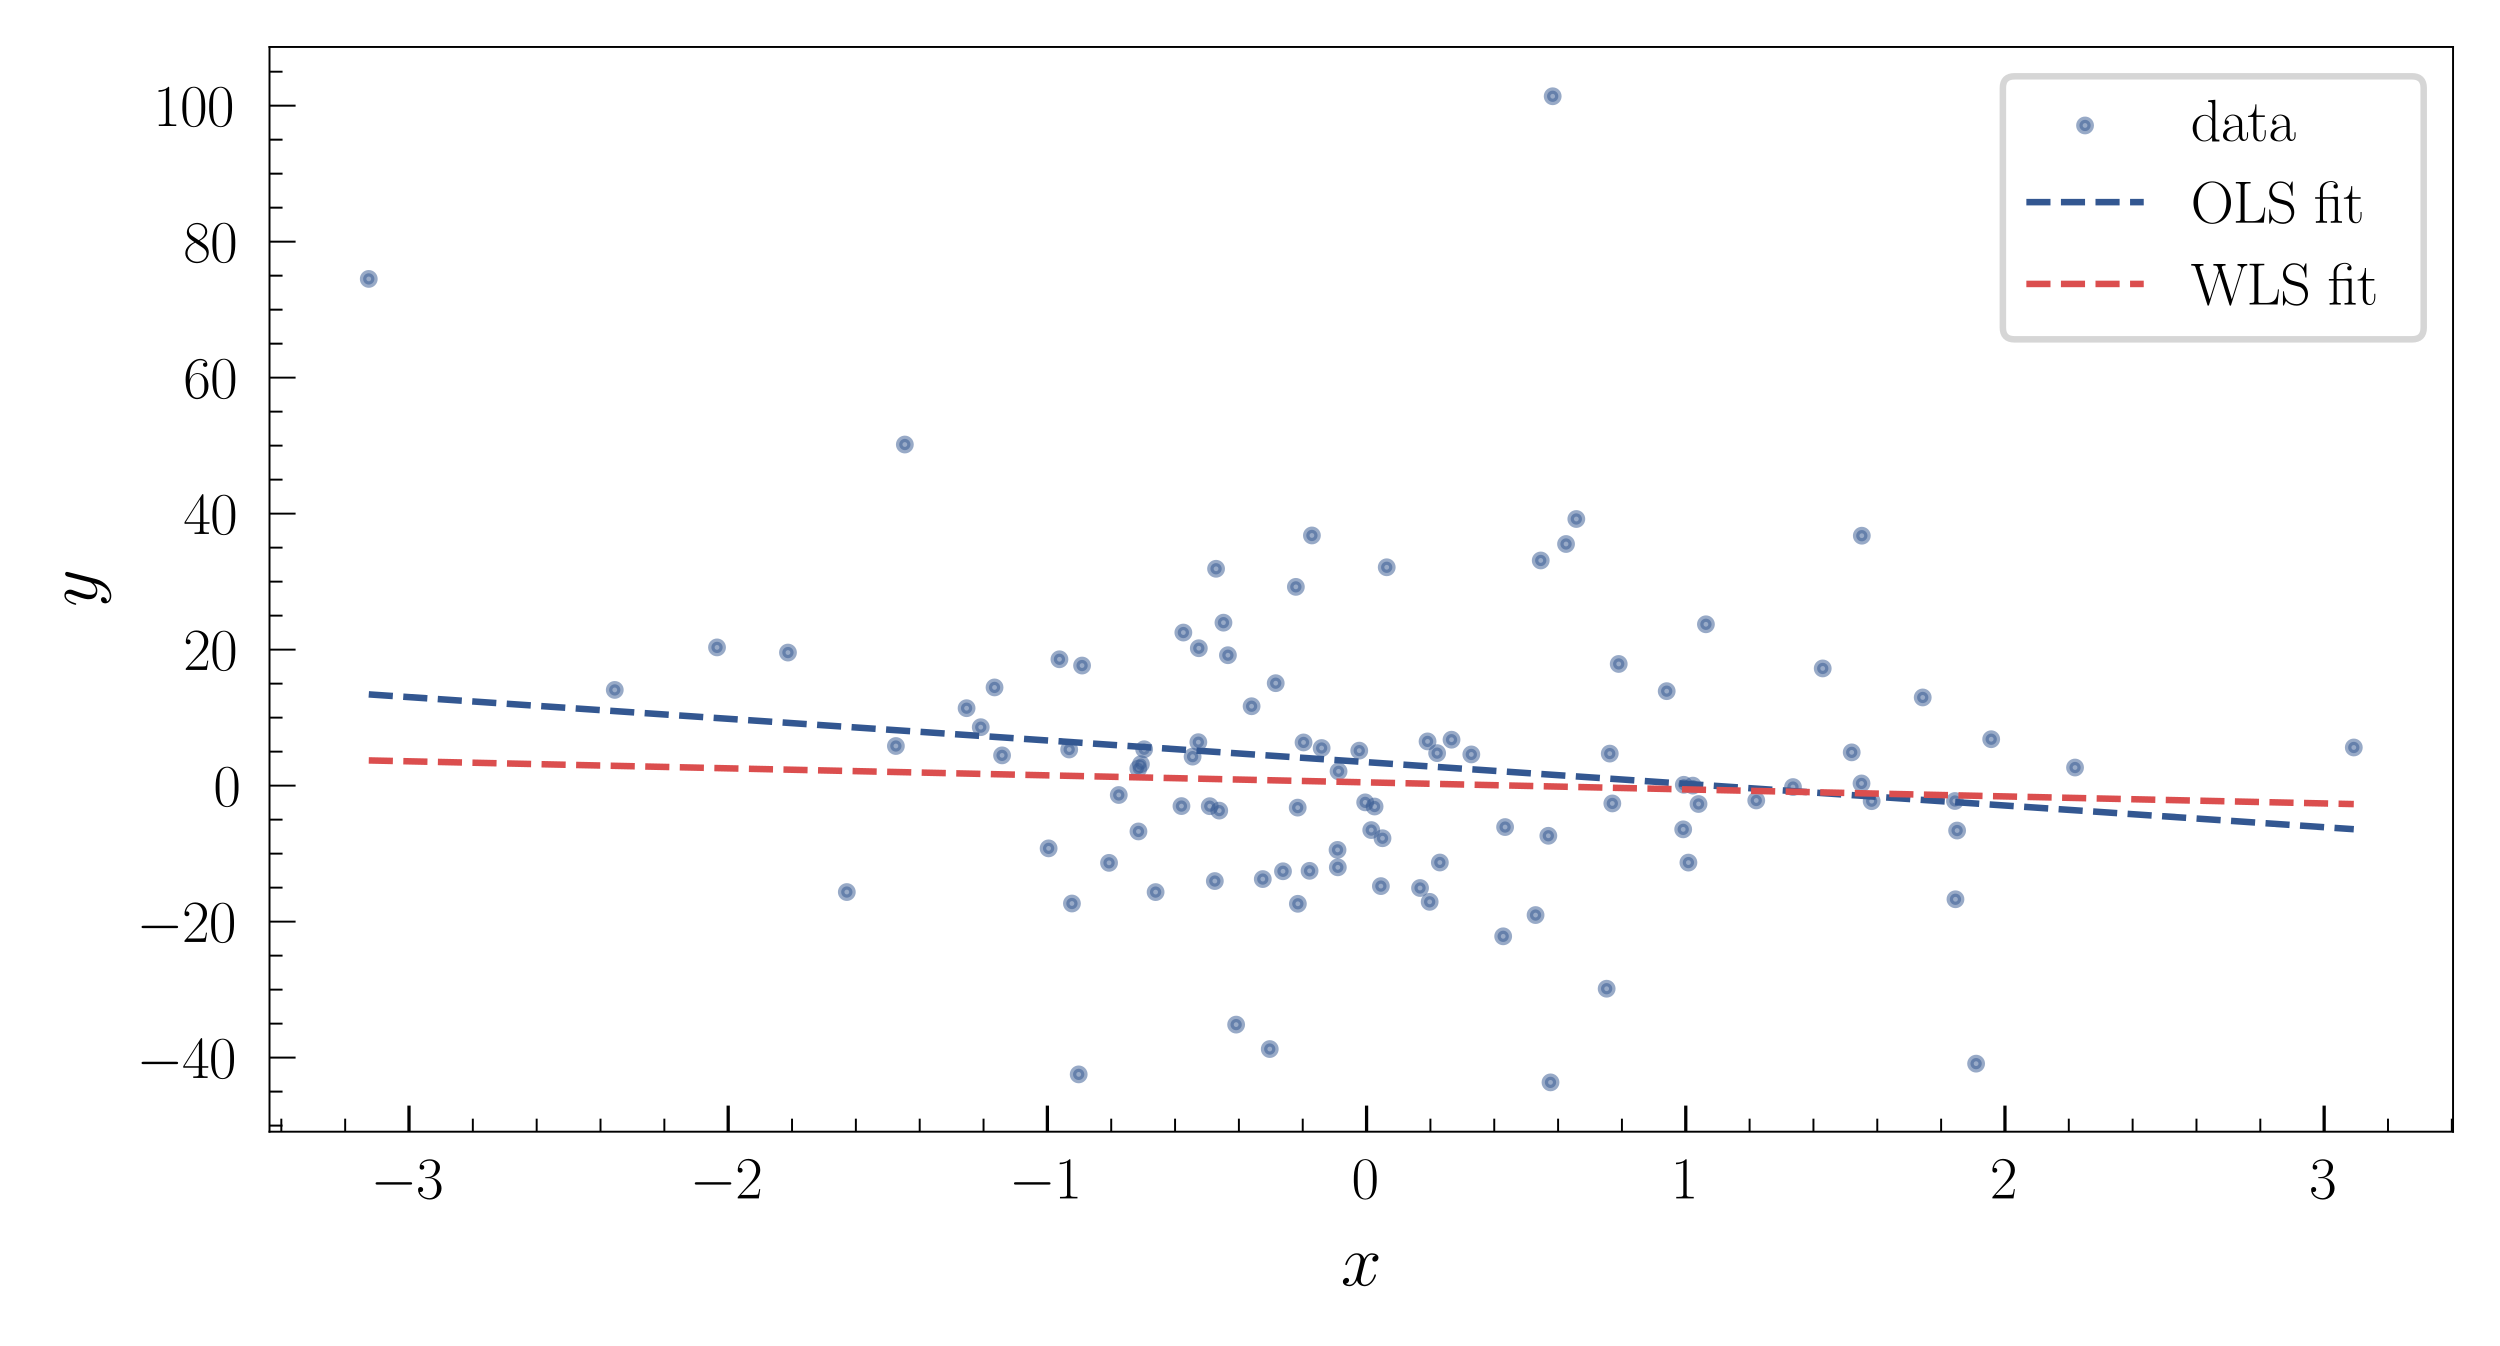 <?xml version="1.0" encoding="utf-8" standalone="no"?>
<!DOCTYPE svg PUBLIC "-//W3C//DTD SVG 1.1//EN"
  "http://www.w3.org/Graphics/SVG/1.1/DTD/svg11.dtd">
<svg xmlns:xlink="http://www.w3.org/1999/xlink" width="383.324pt" height="206.431pt" viewBox="0 0 383.324 206.431" xmlns="http://www.w3.org/2000/svg" version="1.1">
 <defs>
  <style type="text/css">*{stroke-linejoin: round; stroke-linecap: butt}</style>
 </defs>
 <g id="figure_1">
  <g id="patch_1">
   <path d="M 0 206.431 
L 383.324 206.431 
L 383.324 0 
L 0 0 
z
" style="fill: #ffffff"/>
  </g>
  <g id="axes_1">
   <g id="patch_2">
    <path d="M 41.324 173.52 
L 376.124 173.52 
L 376.124 7.2 
L 41.324 7.2 
z
" style="fill: #ffffff"/>
   </g>
   <g id="PathCollection_1">
    <defs>
     <path id="m9512898224" d="M 0 0.866 
C 0.23 0.866 0.45 0.775 0.612 0.612 
C 0.775 0.45 0.866 0.23 0.866 0 
C 0.866 -0.23 0.775 -0.45 0.612 -0.612 
C 0.45 -0.775 0.23 -0.866 0 -0.866 
C -0.23 -0.866 -0.45 -0.775 -0.612 -0.612 
C -0.775 -0.45 -0.866 -0.23 -0.866 0 
C -0.866 0.23 -0.775 0.45 -0.612 0.612 
C -0.45 0.775 -0.23 0.866 0 0.866 
z
" style="stroke: #335791; stroke-opacity: 0.5"/>
    </defs>
    <g clip-path="url(#p8f3139e8f1)">
     <use xlink:href="#m9512898224" x="260.434" y="123.277" style="fill: #335791; fill-opacity: 0.5; stroke: #335791; stroke-opacity: 0.5"/>
     <use xlink:href="#m9512898224" x="152.492" y="105.403" style="fill: #335791; fill-opacity: 0.5; stroke: #335791; stroke-opacity: 0.5"/>
     <use xlink:href="#m9512898224" x="202.646" y="114.694" style="fill: #335791; fill-opacity: 0.5; stroke: #335791; stroke-opacity: 0.5"/>
     <use xlink:href="#m9512898224" x="222.562" y="113.419" style="fill: #335791; fill-opacity: 0.5; stroke: #335791; stroke-opacity: 0.5"/>
     <use xlink:href="#m9512898224" x="318.165" y="117.686" style="fill: #335791; fill-opacity: 0.5; stroke: #335791; stroke-opacity: 0.5"/>
     <use xlink:href="#m9512898224" x="219.21" y="138.278" style="fill: #335791; fill-opacity: 0.5; stroke: #335791; stroke-opacity: 0.5"/>
     <use xlink:href="#m9512898224" x="208.416" y="115.094" style="fill: #335791; fill-opacity: 0.5; stroke: #335791; stroke-opacity: 0.5"/>
     <use xlink:href="#m9512898224" x="247.217" y="123.192" style="fill: #335791; fill-opacity: 0.5; stroke: #335791; stroke-opacity: 0.5"/>
     <use xlink:href="#m9512898224" x="171.539" y="121.898" style="fill: #335791; fill-opacity: 0.5; stroke: #335791; stroke-opacity: 0.5"/>
     <use xlink:href="#m9512898224" x="120.818" y="100.057" style="fill: #335791; fill-opacity: 0.5; stroke: #335791; stroke-opacity: 0.5"/>
     <use xlink:href="#m9512898224" x="305.31" y="113.344" style="fill: #335791; fill-opacity: 0.5; stroke: #335791; stroke-opacity: 0.5"/>
     <use xlink:href="#m9512898224" x="258.084" y="127.164" style="fill: #335791; fill-opacity: 0.5; stroke: #335791; stroke-opacity: 0.5"/>
     <use xlink:href="#m9512898224" x="195.605" y="104.752" style="fill: #335791; fill-opacity: 0.5; stroke: #335791; stroke-opacity: 0.5"/>
     <use xlink:href="#m9512898224" x="186.459" y="87.211" style="fill: #335791; fill-opacity: 0.5; stroke: #335791; stroke-opacity: 0.5"/>
     <use xlink:href="#m9512898224" x="174.559" y="127.486" style="fill: #335791; fill-opacity: 0.5; stroke: #335791; stroke-opacity: 0.5"/>
     <use xlink:href="#m9512898224" x="160.783" y="130.08" style="fill: #335791; fill-opacity: 0.5; stroke: #335791; stroke-opacity: 0.5"/>
     <use xlink:href="#m9512898224" x="199.871" y="113.839" style="fill: #335791; fill-opacity: 0.5; stroke: #335791; stroke-opacity: 0.5"/>
     <use xlink:href="#m9512898224" x="269.285" y="122.734" style="fill: #335791; fill-opacity: 0.5; stroke: #335791; stroke-opacity: 0.5"/>
     <use xlink:href="#m9512898224" x="174.935" y="117.17" style="fill: #335791; fill-opacity: 0.5; stroke: #335791; stroke-opacity: 0.5"/>
     <use xlink:href="#m9512898224" x="138.739" y="68.159" style="fill: #335791; fill-opacity: 0.5; stroke: #335791; stroke-opacity: 0.5"/>
     <use xlink:href="#m9512898224" x="217.735" y="136.156" style="fill: #335791; fill-opacity: 0.5; stroke: #335791; stroke-opacity: 0.5"/>
     <use xlink:href="#m9512898224" x="220.355" y="115.476" style="fill: #335791; fill-opacity: 0.5; stroke: #335791; stroke-opacity: 0.5"/>
     <use xlink:href="#m9512898224" x="258.884" y="132.26" style="fill: #335791; fill-opacity: 0.5; stroke: #335791; stroke-opacity: 0.5"/>
     <use xlink:href="#m9512898224" x="56.542" y="42.767" style="fill: #335791; fill-opacity: 0.5; stroke: #335791; stroke-opacity: 0.5"/>
     <use xlink:href="#m9512898224" x="210.764" y="123.664" style="fill: #335791; fill-opacity: 0.5; stroke: #335791; stroke-opacity: 0.5"/>
     <use xlink:href="#m9512898224" x="150.378" y="111.499" style="fill: #335791; fill-opacity: 0.5; stroke: #335791; stroke-opacity: 0.5"/>
     <use xlink:href="#m9512898224" x="218.886" y="113.68" style="fill: #335791; fill-opacity: 0.5; stroke: #335791; stroke-opacity: 0.5"/>
     <use xlink:href="#m9512898224" x="170.049" y="132.301" style="fill: #335791; fill-opacity: 0.5; stroke: #335791; stroke-opacity: 0.5"/>
     <use xlink:href="#m9512898224" x="175.432" y="114.882" style="fill: #335791; fill-opacity: 0.5; stroke: #335791; stroke-opacity: 0.5"/>
     <use xlink:href="#m9512898224" x="201.154" y="82.102" style="fill: #335791; fill-opacity: 0.5; stroke: #335791; stroke-opacity: 0.5"/>
     <use xlink:href="#m9512898224" x="300.084" y="127.347" style="fill: #335791; fill-opacity: 0.5; stroke: #335791; stroke-opacity: 0.5"/>
     <use xlink:href="#m9512898224" x="246.823" y="115.549" style="fill: #335791; fill-opacity: 0.5; stroke: #335791; stroke-opacity: 0.5"/>
     <use xlink:href="#m9512898224" x="165.395" y="164.736" style="fill: #335791; fill-opacity: 0.5; stroke: #335791; stroke-opacity: 0.5"/>
     <use xlink:href="#m9512898224" x="186.947" y="124.292" style="fill: #335791; fill-opacity: 0.5; stroke: #335791; stroke-opacity: 0.5"/>
     <use xlink:href="#m9512898224" x="235.448" y="140.306" style="fill: #335791; fill-opacity: 0.5; stroke: #335791; stroke-opacity: 0.5"/>
     <use xlink:href="#m9512898224" x="162.444" y="101.086" style="fill: #335791; fill-opacity: 0.5; stroke: #335791; stroke-opacity: 0.5"/>
     <use xlink:href="#m9512898224" x="129.842" y="136.778" style="fill: #335791; fill-opacity: 0.5; stroke: #335791; stroke-opacity: 0.5"/>
     <use xlink:href="#m9512898224" x="209.323" y="123.027" style="fill: #335791; fill-opacity: 0.5; stroke: #335791; stroke-opacity: 0.5"/>
     <use xlink:href="#m9512898224" x="177.189" y="136.784" style="fill: #335791; fill-opacity: 0.5; stroke: #335791; stroke-opacity: 0.5"/>
     <use xlink:href="#m9512898224" x="274.917" y="120.68" style="fill: #335791; fill-opacity: 0.5; stroke: #335791; stroke-opacity: 0.5"/>
     <use xlink:href="#m9512898224" x="238.072" y="14.76" style="fill: #335791; fill-opacity: 0.5; stroke: #335791; stroke-opacity: 0.5"/>
     <use xlink:href="#m9512898224" x="174.536" y="117.854" style="fill: #335791; fill-opacity: 0.5; stroke: #335791; stroke-opacity: 0.5"/>
     <use xlink:href="#m9512898224" x="188.275" y="100.465" style="fill: #335791; fill-opacity: 0.5; stroke: #335791; stroke-opacity: 0.5"/>
     <use xlink:href="#m9512898224" x="220.772" y="132.248" style="fill: #335791; fill-opacity: 0.5; stroke: #335791; stroke-opacity: 0.5"/>
     <use xlink:href="#m9512898224" x="165.913" y="102.049" style="fill: #335791; fill-opacity: 0.5; stroke: #335791; stroke-opacity: 0.5"/>
     <use xlink:href="#m9512898224" x="94.262" y="105.786" style="fill: #335791; fill-opacity: 0.5; stroke: #335791; stroke-opacity: 0.5"/>
     <use xlink:href="#m9512898224" x="237.405" y="128.15" style="fill: #335791; fill-opacity: 0.5; stroke: #335791; stroke-opacity: 0.5"/>
     <use xlink:href="#m9512898224" x="186.269" y="135.092" style="fill: #335791; fill-opacity: 0.5; stroke: #335791; stroke-opacity: 0.5"/>
     <use xlink:href="#m9512898224" x="212.625" y="86.98" style="fill: #335791; fill-opacity: 0.5; stroke: #335791; stroke-opacity: 0.5"/>
     <use xlink:href="#m9512898224" x="181.444" y="96.989" style="fill: #335791; fill-opacity: 0.5; stroke: #335791; stroke-opacity: 0.5"/>
     <use xlink:href="#m9512898224" x="285.471" y="82.14" style="fill: #335791; fill-opacity: 0.5; stroke: #335791; stroke-opacity: 0.5"/>
     <use xlink:href="#m9512898224" x="205.127" y="132.987" style="fill: #335791; fill-opacity: 0.5; stroke: #335791; stroke-opacity: 0.5"/>
     <use xlink:href="#m9512898224" x="200.796" y="133.523" style="fill: #335791; fill-opacity: 0.5; stroke: #335791; stroke-opacity: 0.5"/>
     <use xlink:href="#m9512898224" x="299.831" y="137.885" style="fill: #335791; fill-opacity: 0.5; stroke: #335791; stroke-opacity: 0.5"/>
     <use xlink:href="#m9512898224" x="189.536" y="157.103" style="fill: #335791; fill-opacity: 0.5; stroke: #335791; stroke-opacity: 0.5"/>
     <use xlink:href="#m9512898224" x="258.177" y="120.332" style="fill: #335791; fill-opacity: 0.5; stroke: #335791; stroke-opacity: 0.5"/>
     <use xlink:href="#m9512898224" x="187.593" y="95.474" style="fill: #335791; fill-opacity: 0.5; stroke: #335791; stroke-opacity: 0.5"/>
     <use xlink:href="#m9512898224" x="285.426" y="120.125" style="fill: #335791; fill-opacity: 0.5; stroke: #335791; stroke-opacity: 0.5"/>
     <use xlink:href="#m9512898224" x="286.981" y="122.845" style="fill: #335791; fill-opacity: 0.5; stroke: #335791; stroke-opacity: 0.5"/>
     <use xlink:href="#m9512898224" x="163.938" y="114.922" style="fill: #335791; fill-opacity: 0.5; stroke: #335791; stroke-opacity: 0.5"/>
     <use xlink:href="#m9512898224" x="181.153" y="123.596" style="fill: #335791; fill-opacity: 0.5; stroke: #335791; stroke-opacity: 0.5"/>
     <use xlink:href="#m9512898224" x="261.568" y="95.722" style="fill: #335791; fill-opacity: 0.5; stroke: #335791; stroke-opacity: 0.5"/>
     <use xlink:href="#m9512898224" x="230.482" y="143.565" style="fill: #335791; fill-opacity: 0.5; stroke: #335791; stroke-opacity: 0.5"/>
     <use xlink:href="#m9512898224" x="137.366" y="114.385" style="fill: #335791; fill-opacity: 0.5; stroke: #335791; stroke-opacity: 0.5"/>
     <use xlink:href="#m9512898224" x="198.694" y="89.984" style="fill: #335791; fill-opacity: 0.5; stroke: #335791; stroke-opacity: 0.5"/>
     <use xlink:href="#m9512898224" x="360.906" y="114.611" style="fill: #335791; fill-opacity: 0.5; stroke: #335791; stroke-opacity: 0.5"/>
     <use xlink:href="#m9512898224" x="302.996" y="163.089" style="fill: #335791; fill-opacity: 0.5; stroke: #335791; stroke-opacity: 0.5"/>
     <use xlink:href="#m9512898224" x="193.622" y="134.788" style="fill: #335791; fill-opacity: 0.5; stroke: #335791; stroke-opacity: 0.5"/>
     <use xlink:href="#m9512898224" x="211.98" y="128.528" style="fill: #335791; fill-opacity: 0.5; stroke: #335791; stroke-opacity: 0.5"/>
     <use xlink:href="#m9512898224" x="148.206" y="108.588" style="fill: #335791; fill-opacity: 0.5; stroke: #335791; stroke-opacity: 0.5"/>
     <use xlink:href="#m9512898224" x="236.24" y="85.936" style="fill: #335791; fill-opacity: 0.5; stroke: #335791; stroke-opacity: 0.5"/>
     <use xlink:href="#m9512898224" x="241.697" y="79.578" style="fill: #335791; fill-opacity: 0.5; stroke: #335791; stroke-opacity: 0.5"/>
     <use xlink:href="#m9512898224" x="182.86" y="116.015" style="fill: #335791; fill-opacity: 0.5; stroke: #335791; stroke-opacity: 0.5"/>
     <use xlink:href="#m9512898224" x="199" y="138.579" style="fill: #335791; fill-opacity: 0.5; stroke: #335791; stroke-opacity: 0.5"/>
     <use xlink:href="#m9512898224" x="109.94" y="99.266" style="fill: #335791; fill-opacity: 0.5; stroke: #335791; stroke-opacity: 0.5"/>
     <use xlink:href="#m9512898224" x="194.69" y="160.85" style="fill: #335791; fill-opacity: 0.5; stroke: #335791; stroke-opacity: 0.5"/>
     <use xlink:href="#m9512898224" x="230.776" y="126.813" style="fill: #335791; fill-opacity: 0.5; stroke: #335791; stroke-opacity: 0.5"/>
     <use xlink:href="#m9512898224" x="211.731" y="135.867" style="fill: #335791; fill-opacity: 0.5; stroke: #335791; stroke-opacity: 0.5"/>
     <use xlink:href="#m9512898224" x="205.24" y="118.268" style="fill: #335791; fill-opacity: 0.5; stroke: #335791; stroke-opacity: 0.5"/>
     <use xlink:href="#m9512898224" x="299.752" y="122.817" style="fill: #335791; fill-opacity: 0.5; stroke: #335791; stroke-opacity: 0.5"/>
     <use xlink:href="#m9512898224" x="196.72" y="133.592" style="fill: #335791; fill-opacity: 0.5; stroke: #335791; stroke-opacity: 0.5"/>
     <use xlink:href="#m9512898224" x="198.975" y="123.832" style="fill: #335791; fill-opacity: 0.5; stroke: #335791; stroke-opacity: 0.5"/>
     <use xlink:href="#m9512898224" x="283.921" y="115.36" style="fill: #335791; fill-opacity: 0.5; stroke: #335791; stroke-opacity: 0.5"/>
     <use xlink:href="#m9512898224" x="183.74" y="113.799" style="fill: #335791; fill-opacity: 0.5; stroke: #335791; stroke-opacity: 0.5"/>
     <use xlink:href="#m9512898224" x="248.197" y="101.805" style="fill: #335791; fill-opacity: 0.5; stroke: #335791; stroke-opacity: 0.5"/>
     <use xlink:href="#m9512898224" x="164.359" y="138.535" style="fill: #335791; fill-opacity: 0.5; stroke: #335791; stroke-opacity: 0.5"/>
     <use xlink:href="#m9512898224" x="153.646" y="115.821" style="fill: #335791; fill-opacity: 0.5; stroke: #335791; stroke-opacity: 0.5"/>
     <use xlink:href="#m9512898224" x="205.084" y="130.314" style="fill: #335791; fill-opacity: 0.5; stroke: #335791; stroke-opacity: 0.5"/>
     <use xlink:href="#m9512898224" x="191.907" y="108.288" style="fill: #335791; fill-opacity: 0.5; stroke: #335791; stroke-opacity: 0.5"/>
     <use xlink:href="#m9512898224" x="246.347" y="151.6" style="fill: #335791; fill-opacity: 0.5; stroke: #335791; stroke-opacity: 0.5"/>
     <use xlink:href="#m9512898224" x="240.12" y="83.412" style="fill: #335791; fill-opacity: 0.5; stroke: #335791; stroke-opacity: 0.5"/>
     <use xlink:href="#m9512898224" x="185.489" y="123.612" style="fill: #335791; fill-opacity: 0.5; stroke: #335791; stroke-opacity: 0.5"/>
     <use xlink:href="#m9512898224" x="237.738" y="165.96" style="fill: #335791; fill-opacity: 0.5; stroke: #335791; stroke-opacity: 0.5"/>
     <use xlink:href="#m9512898224" x="183.813" y="99.394" style="fill: #335791; fill-opacity: 0.5; stroke: #335791; stroke-opacity: 0.5"/>
     <use xlink:href="#m9512898224" x="225.598" y="115.676" style="fill: #335791; fill-opacity: 0.5; stroke: #335791; stroke-opacity: 0.5"/>
     <use xlink:href="#m9512898224" x="210.254" y="127.273" style="fill: #335791; fill-opacity: 0.5; stroke: #335791; stroke-opacity: 0.5"/>
     <use xlink:href="#m9512898224" x="255.554" y="105.976" style="fill: #335791; fill-opacity: 0.5; stroke: #335791; stroke-opacity: 0.5"/>
     <use xlink:href="#m9512898224" x="279.477" y="102.491" style="fill: #335791; fill-opacity: 0.5; stroke: #335791; stroke-opacity: 0.5"/>
     <use xlink:href="#m9512898224" x="294.809" y="106.941" style="fill: #335791; fill-opacity: 0.5; stroke: #335791; stroke-opacity: 0.5"/>
     <use xlink:href="#m9512898224" x="259.565" y="120.458" style="fill: #335791; fill-opacity: 0.5; stroke: #335791; stroke-opacity: 0.5"/>
    </g>
   </g>
   <g id="matplotlib.axis_1">
    <g id="xtick_1">
     <g id="line2d_1">
      <defs>
       <path id="m76a1850b15" d="M 0 0 
L 0 -4 
" style="stroke: #000000; stroke-width: 0.5"/>
      </defs>
      <g>
       <use xlink:href="#m76a1850b15" x="62.712" y="173.52" style="stroke: #000000; stroke-width: 0.5"/>
      </g>
     </g>
     <g id="text_1">
      <!-- $\mathdefault{−3}$ -->
      <g transform="translate(56.824 183.747) scale(0.09 -0.09)">
       <defs>
        <path id="CMSY10-0" d="M 4218 1472 
C 4326 1472 4442 1472 4442 1600 
C 4442 1728 4326 1728 4218 1728 
L 755 1728 
C 646 1728 531 1728 531 1600 
C 531 1472 646 1472 755 1472 
L 4218 1472 
z
" transform="scale(0.016)"/>
        <path id="CMR17-33" d="M 1414 2157 
C 1984 2157 2234 1662 2234 1090 
C 2234 320 1824 25 1453 25 
C 1114 25 563 194 390 693 
C 422 680 454 680 486 680 
C 640 680 755 782 755 948 
C 755 1133 614 1216 486 1216 
C 378 1216 211 1165 211 926 
C 211 335 787 -128 1466 -128 
C 2176 -128 2720 430 2720 1085 
C 2720 1707 2208 2157 1600 2227 
C 2086 2328 2554 2756 2554 3329 
C 2554 3820 2048 4179 1472 4179 
C 890 4179 378 3829 378 3329 
C 378 3110 544 3072 627 3072 
C 762 3072 877 3155 877 3321 
C 877 3486 762 3569 627 3569 
C 602 3569 570 3569 544 3557 
C 730 3959 1235 4032 1459 4032 
C 1683 4032 2106 3925 2106 3320 
C 2106 3143 2080 2828 1862 2550 
C 1670 2304 1453 2304 1242 2284 
C 1210 2284 1062 2269 1037 2269 
C 992 2263 966 2257 966 2208 
C 966 2163 973 2157 1101 2157 
L 1414 2157 
z
" transform="scale(0.016)"/>
       </defs>
       <use xlink:href="#CMSY10-0" transform="scale(0.996)"/>
       <use xlink:href="#CMR17-33" transform="translate(77.487 0) scale(0.996)"/>
      </g>
     </g>
    </g>
    <g id="xtick_2">
     <g id="line2d_2">
      <g>
       <use xlink:href="#m76a1850b15" x="111.653" y="173.52" style="stroke: #000000; stroke-width: 0.5"/>
      </g>
     </g>
     <g id="text_2">
      <!-- $\mathdefault{−2}$ -->
      <g transform="translate(105.766 183.747) scale(0.09 -0.09)">
       <defs>
        <path id="CMR17-32" d="M 2669 989 
L 2554 989 
C 2490 536 2438 459 2413 420 
C 2381 369 1920 369 1830 369 
L 602 369 
C 832 619 1280 1072 1824 1597 
C 2214 1967 2669 2402 2669 3035 
C 2669 3790 2067 4224 1395 4224 
C 691 4224 262 3604 262 3030 
C 262 2780 448 2748 525 2748 
C 589 2748 781 2787 781 3010 
C 781 3207 614 3264 525 3264 
C 486 3264 448 3258 422 3245 
C 544 3790 915 4058 1306 4058 
C 1862 4058 2227 3617 2227 3035 
C 2227 2479 1901 2000 1536 1584 
L 262 146 
L 262 0 
L 2515 0 
L 2669 989 
z
" transform="scale(0.016)"/>
       </defs>
       <use xlink:href="#CMSY10-0" transform="scale(0.996)"/>
       <use xlink:href="#CMR17-32" transform="translate(77.487 0) scale(0.996)"/>
      </g>
     </g>
    </g>
    <g id="xtick_3">
     <g id="line2d_3">
      <g>
       <use xlink:href="#m76a1850b15" x="160.595" y="173.52" style="stroke: #000000; stroke-width: 0.5"/>
      </g>
     </g>
     <g id="text_3">
      <!-- $\mathdefault{−1}$ -->
      <g transform="translate(154.707 183.747) scale(0.09 -0.09)">
       <defs>
        <path id="CMR17-31" d="M 1702 4058 
C 1702 4192 1696 4192 1606 4192 
C 1357 3916 979 3827 621 3827 
C 602 3827 570 3827 563 3808 
C 557 3795 557 3782 557 3648 
C 755 3648 1088 3686 1344 3839 
L 1344 461 
C 1344 236 1331 160 781 160 
L 589 160 
L 589 0 
C 896 0 1216 0 1523 0 
C 1830 0 2150 0 2458 0 
L 2458 160 
L 2266 160 
C 1715 160 1702 230 1702 458 
L 1702 4058 
z
" transform="scale(0.016)"/>
       </defs>
       <use xlink:href="#CMSY10-0" transform="scale(0.996)"/>
       <use xlink:href="#CMR17-31" transform="translate(77.487 0) scale(0.996)"/>
      </g>
     </g>
    </g>
    <g id="xtick_4">
     <g id="line2d_4">
      <g>
       <use xlink:href="#m76a1850b15" x="209.537" y="173.52" style="stroke: #000000; stroke-width: 0.5"/>
      </g>
     </g>
     <g id="text_4">
      <!-- $\mathdefault{0}$ -->
      <g transform="translate(207.233 183.747) scale(0.09 -0.09)">
       <defs>
        <path id="CMR17-30" d="M 2688 2025 
C 2688 2416 2682 3080 2413 3591 
C 2176 4039 1798 4198 1466 4198 
C 1158 4198 768 4058 525 3597 
C 269 3118 243 2524 243 2025 
C 243 1661 250 1106 448 619 
C 723 -39 1216 -128 1466 -128 
C 1760 -128 2208 -7 2470 600 
C 2662 1042 2688 1559 2688 2025 
z
M 1466 -26 
C 1056 -26 813 325 723 812 
C 653 1188 653 1738 653 2096 
C 653 2588 653 2997 736 3387 
C 858 3929 1216 4096 1466 4096 
C 1728 4096 2067 3923 2189 3400 
C 2272 3036 2278 2607 2278 2096 
C 2278 1680 2278 1169 2202 792 
C 2067 95 1690 -26 1466 -26 
z
" transform="scale(0.016)"/>
       </defs>
       <use xlink:href="#CMR17-30" transform="scale(0.996)"/>
      </g>
     </g>
    </g>
    <g id="xtick_5">
     <g id="line2d_5">
      <g>
       <use xlink:href="#m76a1850b15" x="258.478" y="173.52" style="stroke: #000000; stroke-width: 0.5"/>
      </g>
     </g>
     <g id="text_5">
      <!-- $\mathdefault{1}$ -->
      <g transform="translate(256.174 183.747) scale(0.09 -0.09)">
       <use xlink:href="#CMR17-31" transform="scale(0.996)"/>
      </g>
     </g>
    </g>
    <g id="xtick_6">
     <g id="line2d_6">
      <g>
       <use xlink:href="#m76a1850b15" x="307.42" y="173.52" style="stroke: #000000; stroke-width: 0.5"/>
      </g>
     </g>
     <g id="text_6">
      <!-- $\mathdefault{2}$ -->
      <g transform="translate(305.116 183.747) scale(0.09 -0.09)">
       <use xlink:href="#CMR17-32" transform="scale(0.996)"/>
      </g>
     </g>
    </g>
    <g id="xtick_7">
     <g id="line2d_7">
      <g>
       <use xlink:href="#m76a1850b15" x="356.361" y="173.52" style="stroke: #000000; stroke-width: 0.5"/>
      </g>
     </g>
     <g id="text_7">
      <!-- $\mathdefault{3}$ -->
      <g transform="translate(354.057 183.747) scale(0.09 -0.09)">
       <use xlink:href="#CMR17-33" transform="scale(0.996)"/>
      </g>
     </g>
    </g>
    <g id="xtick_8">
     <g id="line2d_8">
      <defs>
       <path id="m46150b0851" d="M 0 0 
L 0 -2 
" style="stroke: #000000; stroke-width: 0.3"/>
      </defs>
      <g>
       <use xlink:href="#m46150b0851" x="43.135" y="173.52" style="stroke: #000000; stroke-width: 0.3"/>
      </g>
     </g>
    </g>
    <g id="xtick_9">
     <g id="line2d_9">
      <g>
       <use xlink:href="#m46150b0851" x="52.924" y="173.52" style="stroke: #000000; stroke-width: 0.3"/>
      </g>
     </g>
    </g>
    <g id="xtick_10">
     <g id="line2d_10">
      <g>
       <use xlink:href="#m46150b0851" x="72.5" y="173.52" style="stroke: #000000; stroke-width: 0.3"/>
      </g>
     </g>
    </g>
    <g id="xtick_11">
     <g id="line2d_11">
      <g>
       <use xlink:href="#m46150b0851" x="82.289" y="173.52" style="stroke: #000000; stroke-width: 0.3"/>
      </g>
     </g>
    </g>
    <g id="xtick_12">
     <g id="line2d_12">
      <g>
       <use xlink:href="#m46150b0851" x="92.077" y="173.52" style="stroke: #000000; stroke-width: 0.3"/>
      </g>
     </g>
    </g>
    <g id="xtick_13">
     <g id="line2d_13">
      <g>
       <use xlink:href="#m46150b0851" x="101.865" y="173.52" style="stroke: #000000; stroke-width: 0.3"/>
      </g>
     </g>
    </g>
    <g id="xtick_14">
     <g id="line2d_14">
      <g>
       <use xlink:href="#m46150b0851" x="121.442" y="173.52" style="stroke: #000000; stroke-width: 0.3"/>
      </g>
     </g>
    </g>
    <g id="xtick_15">
     <g id="line2d_15">
      <g>
       <use xlink:href="#m46150b0851" x="131.23" y="173.52" style="stroke: #000000; stroke-width: 0.3"/>
      </g>
     </g>
    </g>
    <g id="xtick_16">
     <g id="line2d_16">
      <g>
       <use xlink:href="#m46150b0851" x="141.018" y="173.52" style="stroke: #000000; stroke-width: 0.3"/>
      </g>
     </g>
    </g>
    <g id="xtick_17">
     <g id="line2d_17">
      <g>
       <use xlink:href="#m46150b0851" x="150.807" y="173.52" style="stroke: #000000; stroke-width: 0.3"/>
      </g>
     </g>
    </g>
    <g id="xtick_18">
     <g id="line2d_18">
      <g>
       <use xlink:href="#m46150b0851" x="170.383" y="173.52" style="stroke: #000000; stroke-width: 0.3"/>
      </g>
     </g>
    </g>
    <g id="xtick_19">
     <g id="line2d_19">
      <g>
       <use xlink:href="#m46150b0851" x="180.172" y="173.52" style="stroke: #000000; stroke-width: 0.3"/>
      </g>
     </g>
    </g>
    <g id="xtick_20">
     <g id="line2d_20">
      <g>
       <use xlink:href="#m46150b0851" x="189.96" y="173.52" style="stroke: #000000; stroke-width: 0.3"/>
      </g>
     </g>
    </g>
    <g id="xtick_21">
     <g id="line2d_21">
      <g>
       <use xlink:href="#m46150b0851" x="199.748" y="173.52" style="stroke: #000000; stroke-width: 0.3"/>
      </g>
     </g>
    </g>
    <g id="xtick_22">
     <g id="line2d_22">
      <g>
       <use xlink:href="#m46150b0851" x="219.325" y="173.52" style="stroke: #000000; stroke-width: 0.3"/>
      </g>
     </g>
    </g>
    <g id="xtick_23">
     <g id="line2d_23">
      <g>
       <use xlink:href="#m46150b0851" x="229.113" y="173.52" style="stroke: #000000; stroke-width: 0.3"/>
      </g>
     </g>
    </g>
    <g id="xtick_24">
     <g id="line2d_24">
      <g>
       <use xlink:href="#m46150b0851" x="238.902" y="173.52" style="stroke: #000000; stroke-width: 0.3"/>
      </g>
     </g>
    </g>
    <g id="xtick_25">
     <g id="line2d_25">
      <g>
       <use xlink:href="#m46150b0851" x="248.69" y="173.52" style="stroke: #000000; stroke-width: 0.3"/>
      </g>
     </g>
    </g>
    <g id="xtick_26">
     <g id="line2d_26">
      <g>
       <use xlink:href="#m46150b0851" x="268.266" y="173.52" style="stroke: #000000; stroke-width: 0.3"/>
      </g>
     </g>
    </g>
    <g id="xtick_27">
     <g id="line2d_27">
      <g>
       <use xlink:href="#m46150b0851" x="278.055" y="173.52" style="stroke: #000000; stroke-width: 0.3"/>
      </g>
     </g>
    </g>
    <g id="xtick_28">
     <g id="line2d_28">
      <g>
       <use xlink:href="#m46150b0851" x="287.843" y="173.52" style="stroke: #000000; stroke-width: 0.3"/>
      </g>
     </g>
    </g>
    <g id="xtick_29">
     <g id="line2d_29">
      <g>
       <use xlink:href="#m46150b0851" x="297.631" y="173.52" style="stroke: #000000; stroke-width: 0.3"/>
      </g>
     </g>
    </g>
    <g id="xtick_30">
     <g id="line2d_30">
      <g>
       <use xlink:href="#m46150b0851" x="317.208" y="173.52" style="stroke: #000000; stroke-width: 0.3"/>
      </g>
     </g>
    </g>
    <g id="xtick_31">
     <g id="line2d_31">
      <g>
       <use xlink:href="#m46150b0851" x="326.996" y="173.52" style="stroke: #000000; stroke-width: 0.3"/>
      </g>
     </g>
    </g>
    <g id="xtick_32">
     <g id="line2d_32">
      <g>
       <use xlink:href="#m46150b0851" x="336.785" y="173.52" style="stroke: #000000; stroke-width: 0.3"/>
      </g>
     </g>
    </g>
    <g id="xtick_33">
     <g id="line2d_33">
      <g>
       <use xlink:href="#m46150b0851" x="346.573" y="173.52" style="stroke: #000000; stroke-width: 0.3"/>
      </g>
     </g>
    </g>
    <g id="xtick_34">
     <g id="line2d_34">
      <g>
       <use xlink:href="#m46150b0851" x="366.15" y="173.52" style="stroke: #000000; stroke-width: 0.3"/>
      </g>
     </g>
    </g>
    <g id="xtick_35">
     <g id="line2d_35">
      <g>
       <use xlink:href="#m46150b0851" x="375.938" y="173.52" style="stroke: #000000; stroke-width: 0.3"/>
      </g>
     </g>
    </g>
    <g id="text_8">
     <!-- $$x$$ -->
     <g transform="translate(205.592 197.1) scale(0.11 -0.11)">
      <defs>
       <path id="CMMI12-78" d="M 3034 2606 
C 2829 2567 2752 2414 2752 2293 
C 2752 2139 2874 2088 2963 2088 
C 3155 2088 3290 2254 3290 2427 
C 3290 2695 2982 2816 2714 2816 
C 2323 2816 2106 2433 2048 2312 
C 1901 2816 1504 2816 1389 2816 
C 736 2816 390 1980 390 1839 
C 390 1814 416 1782 461 1782 
C 512 1782 525 1820 538 1846 
C 755 2555 1184 2689 1370 2689 
C 1658 2689 1715 2420 1715 2267 
C 1715 2127 1677 1980 1600 1673 
L 1382 798 
C 1286 415 1101 64 762 64 
C 730 64 570 64 435 147 
C 666 192 717 383 717 460 
C 717 588 621 664 499 664 
C 346 664 179 530 179 326 
C 179 57 480 -64 755 -64 
C 1062 -64 1280 179 1414 441 
C 1517 64 1837 -64 2074 -64 
C 2726 -64 3072 773 3072 913 
C 3072 945 3046 971 3008 971 
C 2950 971 2944 939 2925 888 
C 2752 326 2381 64 2093 64 
C 1869 64 1747 230 1747 492 
C 1747 632 1773 734 1875 1156 
L 2099 2024 
C 2195 2408 2413 2689 2707 2689 
C 2720 2689 2899 2689 3034 2606 
z
" transform="scale(0.016)"/>
      </defs>
      <use xlink:href="#CMMI12-78" transform="scale(0.996)"/>
     </g>
    </g>
   </g>
   <g id="matplotlib.axis_2">
    <g id="ytick_1">
     <g id="line2d_36">
      <defs>
       <path id="m0e30306d4b" d="M 0 0 
L 4 0 
" style="stroke: #000000; stroke-width: 0.3"/>
      </defs>
      <g>
       <use xlink:href="#m0e30306d4b" x="41.324" y="162.163" style="stroke: #000000; stroke-width: 0.3"/>
      </g>
     </g>
     <g id="text_9">
      <!-- $\mathdefault{−40}$ -->
      <g transform="translate(20.941 165.277) scale(0.09 -0.09)">
       <defs>
        <path id="CMR17-34" d="M 2150 4122 
C 2150 4256 2144 4256 2029 4256 
L 128 1254 
L 128 1088 
L 1779 1088 
L 1779 457 
C 1779 224 1766 160 1318 160 
L 1197 160 
L 1197 0 
C 1402 0 1747 0 1965 0 
C 2182 0 2528 0 2733 0 
L 2733 160 
L 2611 160 
C 2163 160 2150 224 2150 457 
L 2150 1088 
L 2803 1088 
L 2803 1254 
L 2150 1254 
L 2150 4122 
z
M 1798 3703 
L 1798 1254 
L 256 1254 
L 1798 3703 
z
" transform="scale(0.016)"/>
       </defs>
       <use xlink:href="#CMSY10-0" transform="scale(0.996)"/>
       <use xlink:href="#CMR17-34" transform="translate(77.487 0) scale(0.996)"/>
       <use xlink:href="#CMR17-30" transform="translate(123.178 0) scale(0.996)"/>
      </g>
     </g>
    </g>
    <g id="ytick_2">
     <g id="line2d_37">
      <g>
       <use xlink:href="#m0e30306d4b" x="41.324" y="141.312" style="stroke: #000000; stroke-width: 0.3"/>
      </g>
     </g>
     <g id="text_10">
      <!-- $\mathdefault{−20}$ -->
      <g transform="translate(20.941 144.425) scale(0.09 -0.09)">
       <use xlink:href="#CMSY10-0" transform="scale(0.996)"/>
       <use xlink:href="#CMR17-32" transform="translate(77.487 0) scale(0.996)"/>
       <use xlink:href="#CMR17-30" transform="translate(123.178 0) scale(0.996)"/>
      </g>
     </g>
    </g>
    <g id="ytick_3">
     <g id="line2d_38">
      <g>
       <use xlink:href="#m0e30306d4b" x="41.324" y="120.461" style="stroke: #000000; stroke-width: 0.3"/>
      </g>
     </g>
     <g id="text_11">
      <!-- $\mathdefault{0}$ -->
      <g transform="translate(32.716 123.574) scale(0.09 -0.09)">
       <use xlink:href="#CMR17-30" transform="scale(0.996)"/>
      </g>
     </g>
    </g>
    <g id="ytick_4">
     <g id="line2d_39">
      <g>
       <use xlink:href="#m0e30306d4b" x="41.324" y="99.609" style="stroke: #000000; stroke-width: 0.3"/>
      </g>
     </g>
     <g id="text_12">
      <!-- $\mathdefault{20}$ -->
      <g transform="translate(28.109 102.722) scale(0.09 -0.09)">
       <use xlink:href="#CMR17-32" transform="scale(0.996)"/>
       <use xlink:href="#CMR17-30" transform="translate(45.69 0) scale(0.996)"/>
      </g>
     </g>
    </g>
    <g id="ytick_5">
     <g id="line2d_40">
      <g>
       <use xlink:href="#m0e30306d4b" x="41.324" y="78.758" style="stroke: #000000; stroke-width: 0.3"/>
      </g>
     </g>
     <g id="text_13">
      <!-- $\mathdefault{40}$ -->
      <g transform="translate(28.109 81.871) scale(0.09 -0.09)">
       <use xlink:href="#CMR17-34" transform="scale(0.996)"/>
       <use xlink:href="#CMR17-30" transform="translate(45.69 0) scale(0.996)"/>
      </g>
     </g>
    </g>
    <g id="ytick_6">
     <g id="line2d_41">
      <g>
       <use xlink:href="#m0e30306d4b" x="41.324" y="57.906" style="stroke: #000000; stroke-width: 0.3"/>
      </g>
     </g>
     <g id="text_14">
      <!-- $\mathdefault{60}$ -->
      <g transform="translate(28.109 61.02) scale(0.09 -0.09)">
       <defs>
        <path id="CMR17-36" d="M 678 2176 
C 678 3690 1395 4032 1811 4032 
C 1946 4032 2272 4009 2400 3776 
C 2298 3776 2106 3776 2106 3553 
C 2106 3381 2246 3323 2336 3323 
C 2394 3323 2566 3348 2566 3560 
C 2566 3954 2246 4179 1805 4179 
C 1043 4179 243 3390 243 1984 
C 243 253 966 -128 1478 -128 
C 2099 -128 2688 427 2688 1283 
C 2688 2081 2170 2662 1517 2662 
C 1126 2662 838 2407 678 1960 
L 678 2176 
z
M 1478 25 
C 691 25 691 1200 691 1436 
C 691 1896 909 2560 1504 2560 
C 1613 2560 1926 2560 2138 2120 
C 2253 1870 2253 1609 2253 1289 
C 2253 944 2253 690 2118 434 
C 1978 171 1773 25 1478 25 
z
" transform="scale(0.016)"/>
       </defs>
       <use xlink:href="#CMR17-36" transform="scale(0.996)"/>
       <use xlink:href="#CMR17-30" transform="translate(45.69 0) scale(0.996)"/>
      </g>
     </g>
    </g>
    <g id="ytick_7">
     <g id="line2d_42">
      <g>
       <use xlink:href="#m0e30306d4b" x="41.324" y="37.055" style="stroke: #000000; stroke-width: 0.3"/>
      </g>
     </g>
     <g id="text_15">
      <!-- $\mathdefault{80}$ -->
      <g transform="translate(28.109 40.168) scale(0.09 -0.09)">
       <defs>
        <path id="CMR17-38" d="M 1741 2264 
C 2144 2467 2554 2773 2554 3263 
C 2554 3841 1990 4179 1472 4179 
C 890 4179 378 3759 378 3180 
C 378 3021 416 2747 666 2505 
C 730 2442 998 2251 1171 2130 
C 883 1983 211 1634 211 934 
C 211 279 838 -128 1459 -128 
C 2144 -128 2720 362 2720 1010 
C 2720 1590 2330 1857 2074 2029 
L 1741 2264 
z
M 902 2822 
C 851 2854 595 3051 595 3351 
C 595 3739 998 4032 1459 4032 
C 1965 4032 2336 3676 2336 3262 
C 2336 2669 1670 2331 1638 2331 
C 1632 2331 1626 2331 1574 2370 
L 902 2822 
z
M 2080 1519 
C 2176 1449 2483 1240 2483 851 
C 2483 381 2010 25 1472 25 
C 890 25 448 438 448 940 
C 448 1443 838 1862 1280 2060 
L 2080 1519 
z
" transform="scale(0.016)"/>
       </defs>
       <use xlink:href="#CMR17-38" transform="scale(0.996)"/>
       <use xlink:href="#CMR17-30" transform="translate(45.69 0) scale(0.996)"/>
      </g>
     </g>
    </g>
    <g id="ytick_8">
     <g id="line2d_43">
      <g>
       <use xlink:href="#m0e30306d4b" x="41.324" y="16.203" style="stroke: #000000; stroke-width: 0.3"/>
      </g>
     </g>
     <g id="text_16">
      <!-- $\mathdefault{100}$ -->
      <g transform="translate(23.501 19.317) scale(0.09 -0.09)">
       <use xlink:href="#CMR17-31" transform="scale(0.996)"/>
       <use xlink:href="#CMR17-30" transform="translate(45.69 0) scale(0.996)"/>
       <use xlink:href="#CMR17-30" transform="translate(91.381 0) scale(0.996)"/>
      </g>
     </g>
    </g>
    <g id="ytick_9">
     <g id="line2d_44">
      <defs>
       <path id="m0553d5ef86" d="M 0 0 
L 2 0 
" style="stroke: #000000; stroke-width: 0.3"/>
      </defs>
      <g>
       <use xlink:href="#m0553d5ef86" x="41.324" y="172.589" style="stroke: #000000; stroke-width: 0.3"/>
      </g>
     </g>
    </g>
    <g id="ytick_10">
     <g id="line2d_45">
      <g>
       <use xlink:href="#m0553d5ef86" x="41.324" y="167.376" style="stroke: #000000; stroke-width: 0.3"/>
      </g>
     </g>
    </g>
    <g id="ytick_11">
     <g id="line2d_46">
      <g>
       <use xlink:href="#m0553d5ef86" x="41.324" y="156.951" style="stroke: #000000; stroke-width: 0.3"/>
      </g>
     </g>
    </g>
    <g id="ytick_12">
     <g id="line2d_47">
      <g>
       <use xlink:href="#m0553d5ef86" x="41.324" y="151.738" style="stroke: #000000; stroke-width: 0.3"/>
      </g>
     </g>
    </g>
    <g id="ytick_13">
     <g id="line2d_48">
      <g>
       <use xlink:href="#m0553d5ef86" x="41.324" y="146.525" style="stroke: #000000; stroke-width: 0.3"/>
      </g>
     </g>
    </g>
    <g id="ytick_14">
     <g id="line2d_49">
      <g>
       <use xlink:href="#m0553d5ef86" x="41.324" y="136.099" style="stroke: #000000; stroke-width: 0.3"/>
      </g>
     </g>
    </g>
    <g id="ytick_15">
     <g id="line2d_50">
      <g>
       <use xlink:href="#m0553d5ef86" x="41.324" y="130.886" style="stroke: #000000; stroke-width: 0.3"/>
      </g>
     </g>
    </g>
    <g id="ytick_16">
     <g id="line2d_51">
      <g>
       <use xlink:href="#m0553d5ef86" x="41.324" y="125.673" style="stroke: #000000; stroke-width: 0.3"/>
      </g>
     </g>
    </g>
    <g id="ytick_17">
     <g id="line2d_52">
      <g>
       <use xlink:href="#m0553d5ef86" x="41.324" y="115.248" style="stroke: #000000; stroke-width: 0.3"/>
      </g>
     </g>
    </g>
    <g id="ytick_18">
     <g id="line2d_53">
      <g>
       <use xlink:href="#m0553d5ef86" x="41.324" y="110.035" style="stroke: #000000; stroke-width: 0.3"/>
      </g>
     </g>
    </g>
    <g id="ytick_19">
     <g id="line2d_54">
      <g>
       <use xlink:href="#m0553d5ef86" x="41.324" y="104.822" style="stroke: #000000; stroke-width: 0.3"/>
      </g>
     </g>
    </g>
    <g id="ytick_20">
     <g id="line2d_55">
      <g>
       <use xlink:href="#m0553d5ef86" x="41.324" y="94.396" style="stroke: #000000; stroke-width: 0.3"/>
      </g>
     </g>
    </g>
    <g id="ytick_21">
     <g id="line2d_56">
      <g>
       <use xlink:href="#m0553d5ef86" x="41.324" y="89.183" style="stroke: #000000; stroke-width: 0.3"/>
      </g>
     </g>
    </g>
    <g id="ytick_22">
     <g id="line2d_57">
      <g>
       <use xlink:href="#m0553d5ef86" x="41.324" y="83.971" style="stroke: #000000; stroke-width: 0.3"/>
      </g>
     </g>
    </g>
    <g id="ytick_23">
     <g id="line2d_58">
      <g>
       <use xlink:href="#m0553d5ef86" x="41.324" y="73.545" style="stroke: #000000; stroke-width: 0.3"/>
      </g>
     </g>
    </g>
    <g id="ytick_24">
     <g id="line2d_59">
      <g>
       <use xlink:href="#m0553d5ef86" x="41.324" y="68.332" style="stroke: #000000; stroke-width: 0.3"/>
      </g>
     </g>
    </g>
    <g id="ytick_25">
     <g id="line2d_60">
      <g>
       <use xlink:href="#m0553d5ef86" x="41.324" y="63.119" style="stroke: #000000; stroke-width: 0.3"/>
      </g>
     </g>
    </g>
    <g id="ytick_26">
     <g id="line2d_61">
      <g>
       <use xlink:href="#m0553d5ef86" x="41.324" y="52.693" style="stroke: #000000; stroke-width: 0.3"/>
      </g>
     </g>
    </g>
    <g id="ytick_27">
     <g id="line2d_62">
      <g>
       <use xlink:href="#m0553d5ef86" x="41.324" y="47.481" style="stroke: #000000; stroke-width: 0.3"/>
      </g>
     </g>
    </g>
    <g id="ytick_28">
     <g id="line2d_63">
      <g>
       <use xlink:href="#m0553d5ef86" x="41.324" y="42.268" style="stroke: #000000; stroke-width: 0.3"/>
      </g>
     </g>
    </g>
    <g id="ytick_29">
     <g id="line2d_64">
      <g>
       <use xlink:href="#m0553d5ef86" x="41.324" y="31.842" style="stroke: #000000; stroke-width: 0.3"/>
      </g>
     </g>
    </g>
    <g id="ytick_30">
     <g id="line2d_65">
      <g>
       <use xlink:href="#m0553d5ef86" x="41.324" y="26.629" style="stroke: #000000; stroke-width: 0.3"/>
      </g>
     </g>
    </g>
    <g id="ytick_31">
     <g id="line2d_66">
      <g>
       <use xlink:href="#m0553d5ef86" x="41.324" y="21.416" style="stroke: #000000; stroke-width: 0.3"/>
      </g>
     </g>
    </g>
    <g id="ytick_32">
     <g id="line2d_67">
      <g>
       <use xlink:href="#m0553d5ef86" x="41.324" y="10.991" style="stroke: #000000; stroke-width: 0.3"/>
      </g>
     </g>
    </g>
    <g id="text_17">
     <!-- $$y$$ -->
     <g transform="translate(14.81 93.046) rotate(-90) scale(0.11 -0.11)">
      <defs>
       <path id="CMMI12-79" d="M 1683 -700 
C 1510 -939 1261 -1152 947 -1152 
C 870 -1152 563 -1152 467 -889 
C 486 -895 518 -895 531 -895 
C 723 -895 851 -729 851 -582 
C 851 -435 730 -384 634 -384 
C 531 -384 307 -458 307 -759 
C 307 -1071 582 -1286 947 -1286 
C 1587 -1286 2234 -700 2413 6 
L 3040 2485 
C 3046 2517 3059 2556 3059 2594 
C 3059 2689 2982 2753 2886 2753 
C 2829 2753 2694 2727 2643 2535 
L 2170 658 
C 2138 543 2138 530 2086 460 
C 1958 281 1747 64 1440 64 
C 1082 64 1050 415 1050 588 
C 1050 952 1222 1443 1395 1903 
C 1466 2088 1504 2178 1504 2305 
C 1504 2574 1312 2816 998 2816 
C 410 2816 173 1890 173 1839 
C 173 1814 198 1782 243 1782 
C 301 1782 307 1807 333 1897 
C 486 2433 730 2689 979 2689 
C 1037 2689 1146 2689 1146 2478 
C 1146 2312 1075 2127 979 1884 
C 666 1047 666 837 666 683 
C 666 77 1101 -64 1421 -64 
C 1606 -64 1837 -6 2061 230 
L 2067 224 
C 1971 -147 1907 -392 1683 -700 
z
" transform="scale(0.016)"/>
      </defs>
      <use xlink:href="#CMMI12-79" transform="scale(0.996)"/>
     </g>
    </g>
   </g>
   <g id="line2d_68">
    <path d="M 56.542 106.469 
L 69.224 107.33 
L 81.906 108.192 
L 94.588 109.053 
L 107.27 109.915 
L 119.951 110.776 
L 132.633 111.637 
L 145.315 112.499 
L 157.997 113.36 
L 170.679 114.222 
L 183.361 115.083 
L 196.042 115.944 
L 208.724 116.806 
L 221.406 117.667 
L 234.088 118.529 
L 246.77 119.39 
L 259.451 120.252 
L 272.133 121.113 
L 284.815 121.974 
L 297.497 122.836 
L 310.179 123.697 
L 322.861 124.559 
L 335.542 125.42 
L 348.224 126.282 
L 360.906 127.143 
" clip-path="url(#p8f3139e8f1)" style="fill: none; stroke-dasharray: 3.7,1.6; stroke-dashoffset: 0; stroke: #335791"/>
   </g>
   <g id="line2d_69">
    <path d="M 56.542 116.595 
L 69.224 116.874 
L 81.906 117.153 
L 94.588 117.432 
L 107.27 117.711 
L 119.951 117.99 
L 132.633 118.269 
L 145.315 118.548 
L 157.997 118.827 
L 170.679 119.106 
L 183.361 119.385 
L 196.042 119.664 
L 208.724 119.943 
L 221.406 120.222 
L 234.088 120.501 
L 246.77 120.78 
L 259.451 121.059 
L 272.133 121.338 
L 284.815 121.617 
L 297.497 121.896 
L 310.179 122.175 
L 322.861 122.454 
L 335.542 122.733 
L 348.224 123.012 
L 360.906 123.291 
" clip-path="url(#p8f3139e8f1)" style="fill: none; stroke-dasharray: 3.7,1.6; stroke-dashoffset: 0; stroke: #db4e4e"/>
   </g>
   <g id="patch_3">
    <path d="M 41.324 173.52 
L 41.324 7.2 
" style="fill: none; stroke: #000000; stroke-width: 0.3; stroke-linejoin: miter; stroke-linecap: square"/>
   </g>
   <g id="patch_4">
    <path d="M 376.124 173.52 
L 376.124 7.2 
" style="fill: none; stroke: #000000; stroke-width: 0.3; stroke-linejoin: miter; stroke-linecap: square"/>
   </g>
   <g id="patch_5">
    <path d="M 41.324 173.52 
L 376.124 173.52 
" style="fill: none; stroke: #000000; stroke-width: 0.3; stroke-linejoin: miter; stroke-linecap: square"/>
   </g>
   <g id="patch_6">
    <path d="M 41.324 7.2 
L 376.124 7.2 
" style="fill: none; stroke: #000000; stroke-width: 0.3; stroke-linejoin: miter; stroke-linecap: square"/>
   </g>
   <g id="legend_1">
    <g id="patch_7">
     <path d="M 308.9 52.03 
L 369.824 52.03 
Q 371.624 52.03 371.624 50.23 
L 371.624 13.5 
Q 371.624 11.7 369.824 11.7 
L 308.9 11.7 
Q 307.1 11.7 307.1 13.5 
L 307.1 50.23 
Q 307.1 52.03 308.9 52.03 
z
" style="fill: #ffffff; opacity: 0.8; stroke: #cccccc; stroke-linejoin: miter"/>
    </g>
    <g id="PathCollection_2">
     <g>
      <use xlink:href="#m9512898224" x="319.7" y="19.238" style="fill: #335791; fill-opacity: 0.5; stroke: #335791; stroke-opacity: 0.5"/>
     </g>
    </g>
    <g id="text_18">
     <!-- data -->
     <g transform="translate(335.9 21.6) scale(0.09 -0.09)">
      <defs>
       <path id="CMR17-64" d="M 1869 4326 
L 1869 4160 
C 2246 4160 2304 4122 2304 3820 
L 2304 2345 
C 2278 2377 2016 2790 1498 2790 
C 845 2790 211 2208 211 1364 
C 211 525 806 -64 1434 -64 
C 1978 -64 2259 337 2291 380 
L 2291 -63 
L 3066 -63 
L 3066 128 
C 2688 128 2630 166 2630 473 
L 2630 4396 
L 1869 4326 
z
M 2291 755 
C 2291 563 2176 390 2029 262 
C 1811 70 1594 38 1472 38 
C 1286 38 621 134 621 1356 
C 621 2612 1363 2688 1530 2688 
C 1824 2688 2061 2522 2208 2291 
C 2291 2157 2291 2138 2291 2023 
L 2291 755 
z
" transform="scale(0.016)"/>
       <path id="CMR17-61" d="M 2304 1653 
C 2304 2072 2304 2294 2035 2543 
C 1798 2752 1523 2816 1306 2816 
C 800 2816 435 2407 435 1971 
C 435 1728 627 1728 666 1728 
C 749 1728 896 1778 896 1954 
C 896 2112 774 2181 666 2181 
C 640 2181 608 2174 589 2168 
C 723 2592 1069 2714 1293 2714 
C 1613 2714 1965 2429 1965 1885 
L 1965 1600 
C 1587 1600 1133 1549 774 1357 
C 371 1133 256 813 256 570 
C 256 77 832 -64 1171 -64 
C 1523 -64 1850 139 1990 511 
C 2003 233 2182 -18 2464 -18 
C 2598 -18 2938 70 2938 567 
L 2938 920 
L 2822 920 
L 2822 562 
C 2822 178 2650 128 2566 128 
C 2304 128 2304 458 2304 738 
L 2304 1653 
z
M 1965 870 
C 1965 317 1568 38 1216 38 
C 896 38 646 275 646 570 
C 646 761 730 1100 1101 1305 
C 1408 1478 1760 1504 1965 1504 
L 1965 870 
z
" transform="scale(0.016)"/>
       <path id="CMR17-74" d="M 966 2560 
L 1862 2560 
L 1862 2725 
L 966 2725 
L 966 3904 
L 851 3904 
C 838 3245 614 2668 70 2668 
L 70 2560 
L 627 2560 
L 627 771 
C 627 650 627 -64 1370 -64 
C 1747 -64 1965 306 1965 777 
L 1965 1140 
L 1850 1140 
L 1850 783 
C 1850 344 1677 51 1408 51 
C 1222 51 966 178 966 758 
L 966 2560 
z
" transform="scale(0.016)"/>
      </defs>
      <use xlink:href="#CMR17-64" transform="scale(0.996)"/>
      <use xlink:href="#CMR17-61" transform="translate(50.895 0) scale(0.996)"/>
      <use xlink:href="#CMR17-74" transform="translate(96.586 0) scale(0.996)"/>
      <use xlink:href="#CMR17-61" transform="translate(131.867 0) scale(0.996)"/>
     </g>
    </g>
    <g id="line2d_70">
     <path d="M 310.7 30.993 
L 319.7 30.993 
L 328.7 30.993 
" style="fill: none; stroke-dasharray: 3.7,1.6; stroke-dashoffset: 0; stroke: #335791"/>
    </g>
    <g id="text_19">
     <!-- OLS fit -->
     <g transform="translate(335.9 34.143) scale(0.09 -0.09)">
      <defs>
       <path id="CMR17-4f" d="M 4307 2135 
C 4307 3437 3366 4416 2304 4416 
C 1216 4416 294 3424 294 2135 
C 294 845 1229 -128 2298 -128 
C 3392 -128 4307 864 4307 2135 
z
M 2304 -13 
C 1574 -13 781 711 781 2217 
C 781 3716 1651 4301 2298 4301 
C 2976 4301 3821 3698 3821 2217 
C 3821 686 3008 -13 2304 -13 
z
" transform="scale(0.016)"/>
       <path id="CMR17-4c" d="M 3469 1615 
L 3354 1615 
C 3302 983 3219 166 2125 166 
L 1530 166 
C 1274 166 1261 197 1261 414 
L 1261 3898 
C 1261 4129 1274 4192 1760 4192 
L 1901 4192 
L 1901 4352 
C 1638 4352 1331 4352 1069 4352 
C 870 4352 512 4352 326 4352 
L 326 4192 
C 768 4192 838 4192 838 3905 
L 838 452 
C 838 166 768 166 326 166 
L 326 0 
L 3315 0 
L 3469 1615 
z
" transform="scale(0.016)"/>
       <path id="CMR17-53" d="M 2803 4290 
C 2803 4404 2797 4411 2758 4411 
C 2720 4411 2707 4385 2682 4328 
L 2490 3907 
C 2246 4257 1875 4416 1472 4416 
C 819 4416 294 3901 294 3253 
C 294 3056 339 2776 557 2510 
C 794 2218 1018 2167 1530 2033 
C 1722 1982 2042 1899 2106 1874 
C 2470 1722 2662 1341 2662 985 
C 2662 527 2336 38 1779 38 
C 1094 38 454 419 410 1311 
C 403 1413 397 1419 352 1419 
C 301 1419 294 1413 294 1285 
L 294 -1 
C 294 -115 301 -122 339 -122 
C 384 -122 397 -90 486 108 
C 493 127 493 140 614 381 
C 934 -39 1472 -128 1779 -128 
C 2477 -128 2970 451 2970 1124 
C 2970 1454 2848 1708 2778 1823 
C 2509 2230 2221 2306 1914 2382 
C 1869 2402 1856 2402 1498 2490 
C 1152 2579 1005 2624 845 2796 
C 666 2992 602 3196 602 3399 
C 602 3812 934 4263 1478 4263 
C 2157 4263 2579 3786 2675 2993 
C 2694 2878 2701 2872 2746 2872 
C 2803 2872 2803 2891 2803 2999 
L 2803 4290 
z
" transform="scale(0.016)"/>
       <path id="CMR17-c" d="M 2554 2764 
C 2400 2764 1926 2764 1805 2739 
C 1766 2725 1754 2725 1677 2725 
L 947 2725 
L 947 3469 
C 947 4073 1434 4352 1818 4352 
C 1939 4352 2214 4320 2355 4101 
C 2291 4101 2086 4101 2086 3878 
C 2086 3725 2189 3648 2317 3648 
C 2432 3648 2547 3712 2547 3885 
C 2547 4205 2240 4454 1843 4454 
C 1338 4454 634 4168 634 3469 
L 634 2725 
L 122 2725 
L 122 2560 
L 634 2560 
L 634 427 
C 634 184 608 153 198 153 
L 198 -13 
C 352 0 634 0 794 0 
C 960 0 1242 0 1395 -13 
L 1395 153 
C 986 153 960 178 960 427 
L 960 2560 
L 1901 2560 
C 2176 2560 2227 2502 2227 2222 
L 2227 427 
C 2227 184 2202 153 1792 153 
L 1792 -13 
C 1946 0 2227 0 2387 0 
C 2554 0 2835 0 2989 -13 
L 2989 153 
C 2579 153 2554 178 2554 427 
L 2554 2764 
z
" transform="scale(0.016)"/>
      </defs>
      <use xlink:href="#CMR17-4f" transform="scale(0.996)"/>
      <use xlink:href="#CMR17-4c" transform="translate(71.715 0) scale(0.996)"/>
      <use xlink:href="#CMR17-53" transform="translate(129.096 0) scale(0.996)"/>
      <use xlink:href="#CMR17-c" transform="translate(210.068 0) scale(0.996)"/>
      <use xlink:href="#CMR17-74" transform="translate(259.81 0) scale(0.996)"/>
     </g>
    </g>
    <g id="line2d_71">
     <path d="M 310.7 43.537 
L 319.7 43.537 
L 328.7 43.537 
" style="fill: none; stroke-dasharray: 3.7,1.6; stroke-dashoffset: 0; stroke: #db4e4e"/>
    </g>
    <g id="text_20">
     <!-- WLS fit -->
     <g transform="translate(335.9 46.687) scale(0.09 -0.09)">
      <defs>
       <path id="CMR17-57" d="M 5523 3764 
C 5581 3936 5677 4160 6048 4160 
L 6048 4326 
C 5939 4326 5715 4326 5600 4326 
C 5440 4326 5158 4326 5005 4332 
L 5005 4160 
C 5293 4160 5414 4000 5414 3847 
C 5414 3802 5408 3777 5382 3707 
L 4390 555 
L 3347 3873 
C 3328 3937 3322 3963 3322 3988 
C 3322 4160 3603 4160 3725 4160 
L 3725 4326 
C 3539 4326 3219 4326 3021 4326 
C 2861 4326 2573 4326 2426 4332 
L 2426 4160 
C 2720 4160 2797 4141 2861 4027 
C 2886 3969 2989 3638 2989 3619 
C 2989 3593 2976 3555 2970 3536 
L 2029 561 
L 986 3867 
C 954 3957 954 3969 954 3982 
C 954 4160 1235 4160 1363 4160 
L 1363 4326 
C 1178 4326 858 4326 659 4326 
C 493 4326 211 4326 58 4332 
L 58 4160 
C 442 4160 467 4122 531 3918 
L 1779 -20 
C 1811 -115 1811 -128 1869 -128 
C 1920 -128 1939 -115 1965 -26 
L 3053 3433 
L 4141 -26 
C 4166 -115 4186 -128 4237 -128 
C 4294 -128 4294 -115 4326 -20 
L 5523 3764 
z
" transform="scale(0.016)"/>
      </defs>
      <use xlink:href="#CMR17-57" transform="scale(0.996)"/>
      <use xlink:href="#CMR17-4c" transform="translate(95.097 0) scale(0.996)"/>
      <use xlink:href="#CMR17-53" transform="translate(152.478 0) scale(0.996)"/>
      <use xlink:href="#CMR17-c" transform="translate(233.449 0) scale(0.996)"/>
      <use xlink:href="#CMR17-74" transform="translate(283.192 0) scale(0.996)"/>
     </g>
    </g>
   </g>
  </g>
 </g>
 <defs>
  <clipPath id="p8f3139e8f1">
   <rect x="41.324" y="7.2" width="334.8" height="166.32"/>
  </clipPath>
 </defs>
</svg>
